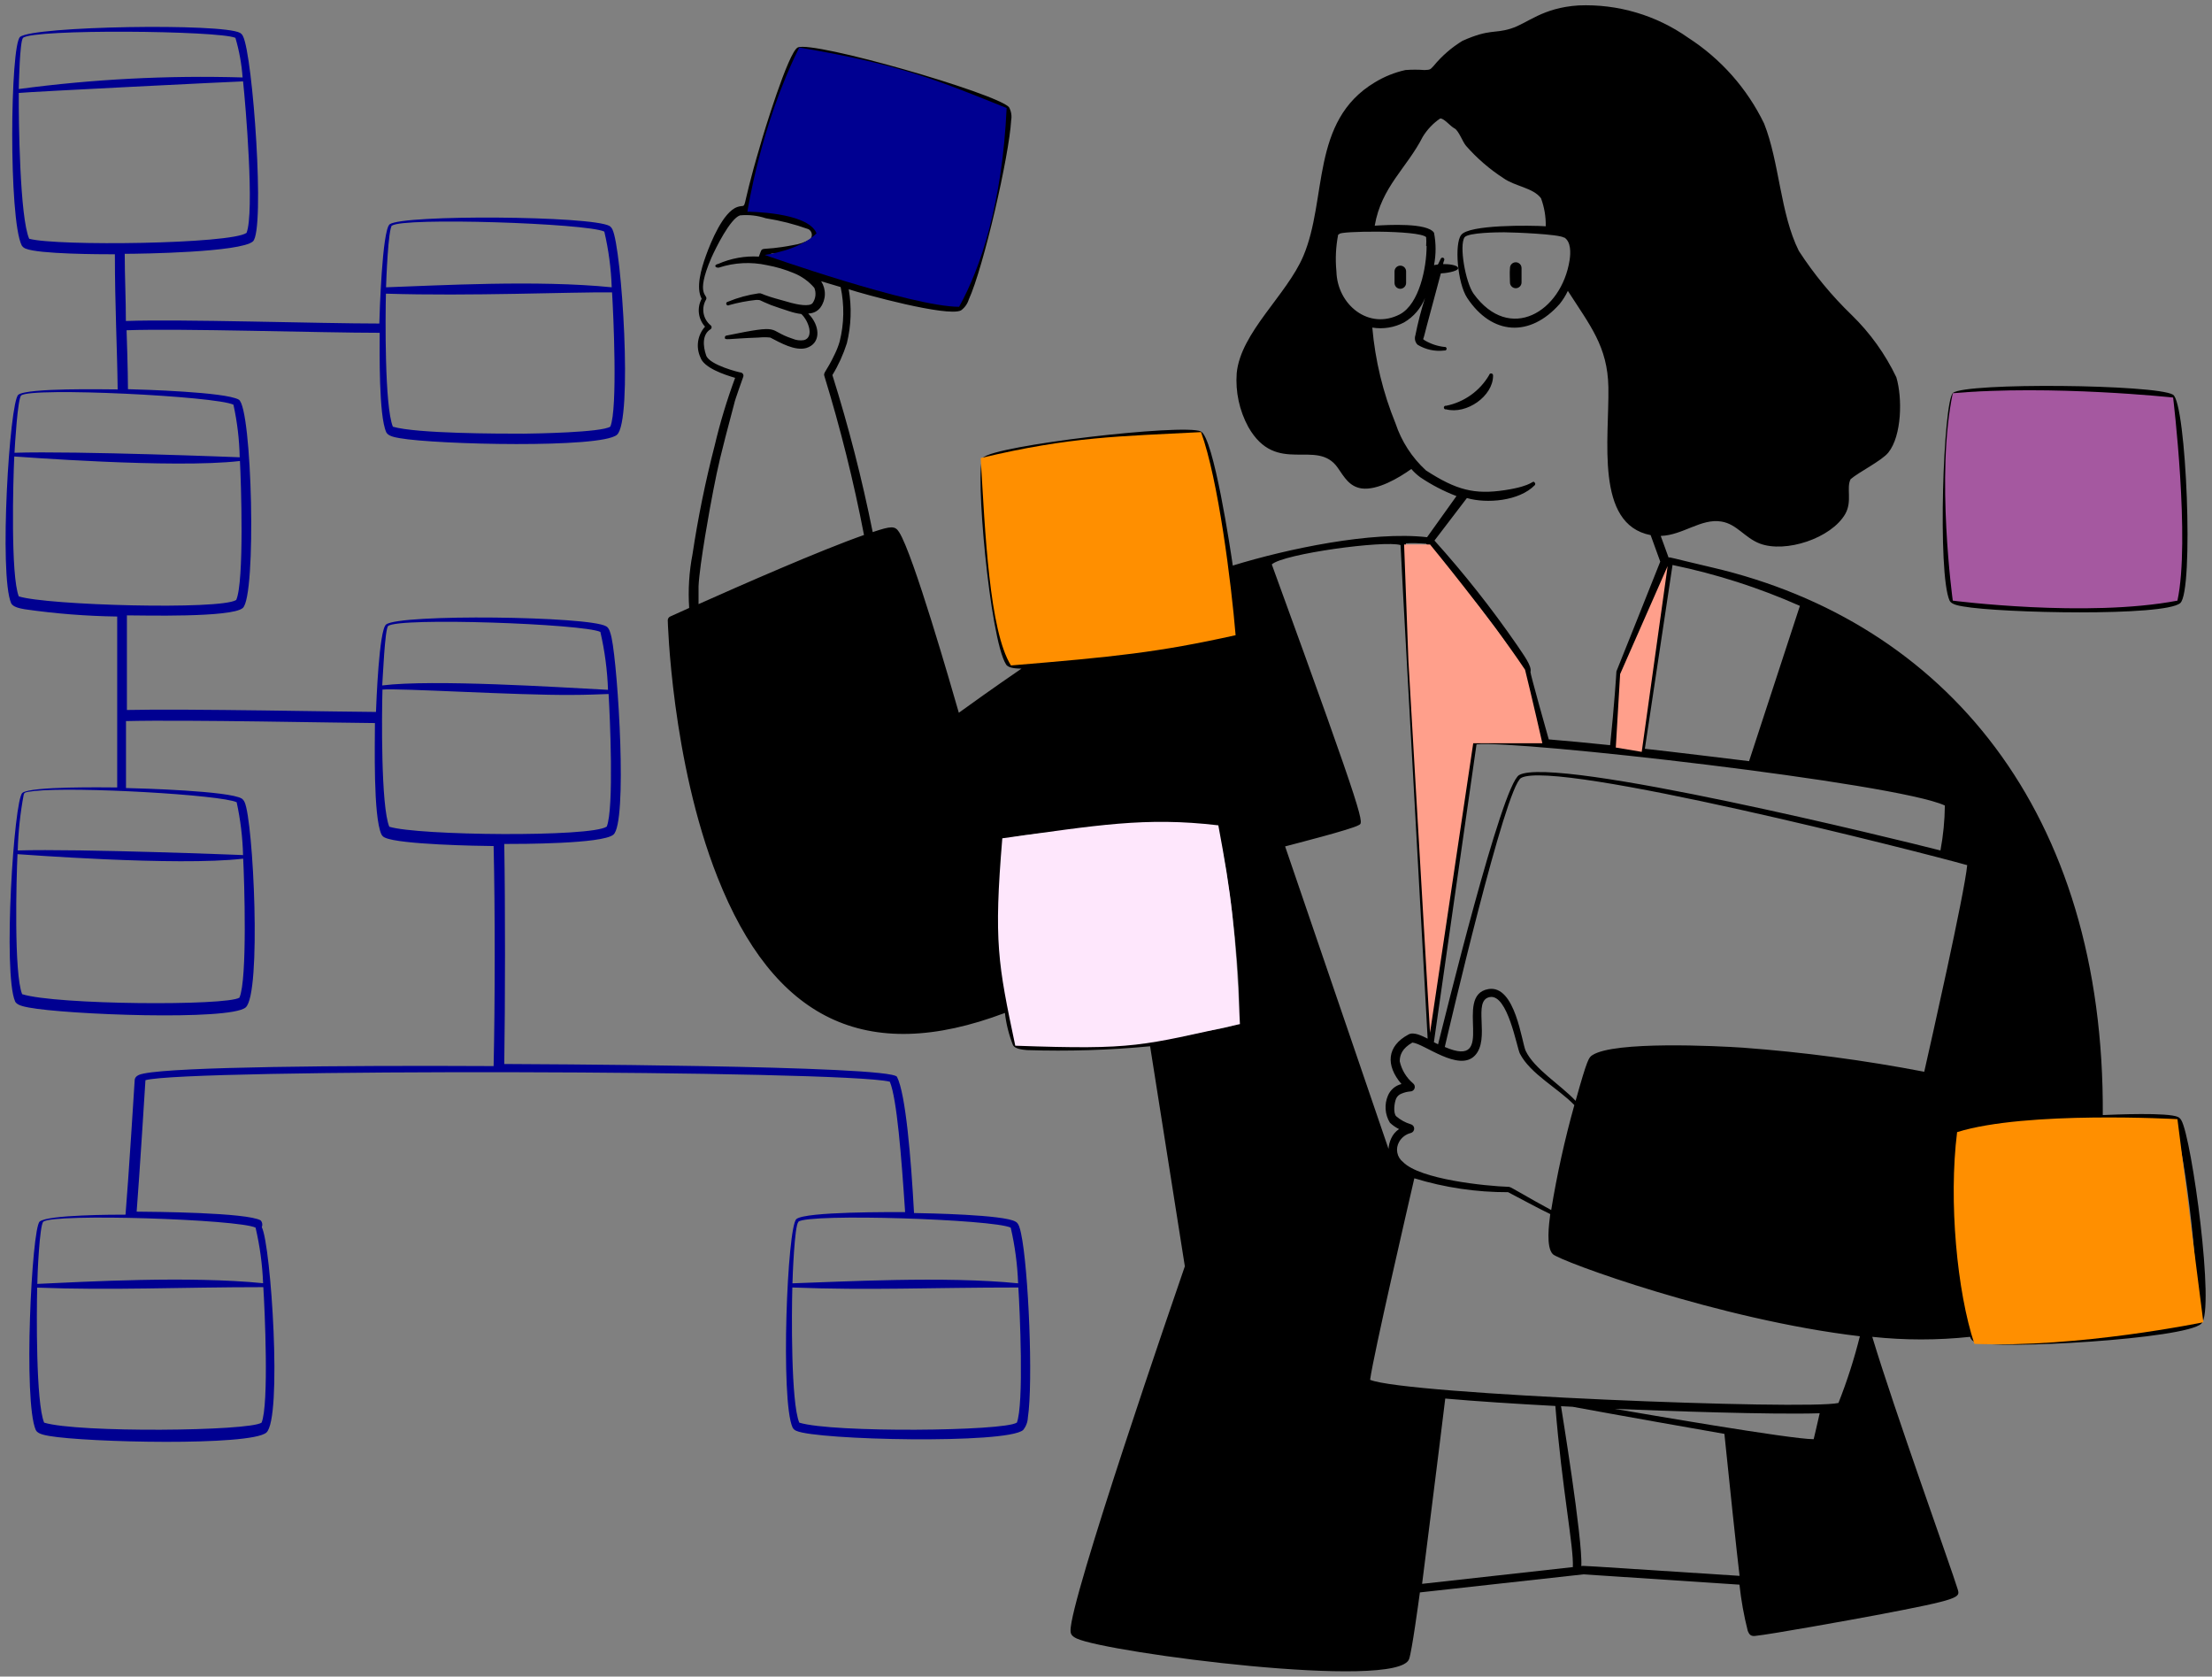 <svg width="256" height="194" viewBox="0 0 256 194" fill="none" xmlns="http://www.w3.org/2000/svg">
<rect x="0" y="0" width="256" height="194" fill="#808080" stroke="none"/>
<g clip-path="url(#clip0_778_64513)">
<path fill-rule="evenodd" clip-rule="evenodd" d="M225.632 69.503C225.846 69.945 226.664 70.079 227.2 70.173C231.568 70.95 250.502 71.352 252.324 69.784C253.919 68.445 253.035 46.549 251.48 45.664C249.47 44.472 227.548 44.244 226.02 45.464C224.908 46.388 224.211 66.408 225.632 69.503ZM226.355 45.745C227.575 44.726 248.988 45.49 250.917 46.428C251.949 49.189 252.619 66.528 251.614 68.994C249.979 70.119 229.947 70.079 226.449 68.994C225.082 65.711 225.591 46.388 226.355 45.745ZM172.34 43.4C171.809 44.309 171.091 45.095 170.234 45.707C169.377 46.319 168.401 46.743 167.369 46.951C167.337 46.943 167.304 46.942 167.272 46.949C167.24 46.955 167.21 46.969 167.184 46.989C167.158 47.009 167.137 47.035 167.123 47.064C167.108 47.094 167.101 47.126 167.101 47.159C167.101 47.191 167.108 47.224 167.123 47.253C167.137 47.282 167.158 47.308 167.184 47.328C167.21 47.348 167.24 47.362 167.272 47.368C167.304 47.375 167.337 47.374 167.369 47.366C169.727 47.983 172.796 45.839 172.796 43.48C172.806 43.42 172.792 43.358 172.757 43.307C172.722 43.257 172.668 43.223 172.608 43.212C172.547 43.202 172.485 43.215 172.435 43.251C172.385 43.286 172.351 43.339 172.34 43.4ZM161.392 31.407V32.747C161.392 32.925 161.463 33.095 161.588 33.221C161.714 33.346 161.884 33.417 162.062 33.417C162.239 33.413 162.407 33.342 162.532 33.217C162.657 33.092 162.729 32.923 162.732 32.747V31.407C162.732 31.229 162.662 31.059 162.536 30.933C162.41 30.807 162.24 30.737 162.062 30.737C161.884 30.737 161.714 30.807 161.588 30.933C161.463 31.059 161.392 31.229 161.392 31.407ZM174.752 32.68C174.752 32.858 174.823 33.028 174.948 33.154C175.074 33.279 175.244 33.35 175.422 33.35C175.6 33.35 175.77 33.279 175.896 33.154C176.021 33.028 176.092 32.858 176.092 32.68V31.018C176.092 30.841 176.021 30.67 175.896 30.544C175.77 30.419 175.6 30.348 175.422 30.348C175.244 30.348 175.074 30.419 174.948 30.544C174.823 30.67 174.752 30.841 174.752 31.018C174.698 31.594 174.752 32.264 174.752 32.68Z" fill="black"/>
<path fill-rule="evenodd" clip-rule="evenodd" d="M252.445 129.615C252.357 129.466 252.233 129.341 252.084 129.254C250.931 128.691 244.66 128.972 243.36 129.026C243.588 93.877 225.069 71.955 198.189 65.671C193.258 64.518 193.244 64.438 193.11 64.518L192.199 62.012C194.772 61.932 196.876 59.949 199.234 60.351C201.016 60.645 201.914 62.227 203.669 62.897C206.644 64.022 211.937 62.294 213.559 59.466C214.389 57.992 213.652 56.465 214.175 55.446C215.113 54.629 217.78 53.316 218.543 52.364C220.111 50.408 220.178 46.026 219.468 43.654C218.186 40.97 216.439 38.534 214.309 36.459C211.991 34.225 209.937 31.735 208.185 29.035C206.028 24.733 205.947 18.784 204.165 14.295C202.201 10.242 199.16 6.807 195.375 4.366C191.678 1.754 187.221 0.44 182.698 0.627C178.477 0.895 176.829 2.691 174.859 3.307C172.89 3.923 172.474 3.307 169.272 4.714C168 5.489 166.867 6.472 165.922 7.622C165.52 8.051 165.546 8.077 164.863 8.104C164.127 8.049 163.388 8.049 162.652 8.104C161.397 8.383 160.197 8.867 159.101 9.538C151.637 14.014 153.647 23.018 150.833 29.638C148.917 34.14 143.584 38.468 143.128 43.172C142.967 45.335 143.432 47.498 144.468 49.403C147.724 55.125 152.401 50.636 154.826 54.133C155.59 55.232 156.166 56.304 157.587 56.518C159.396 56.76 161.861 55.326 163.335 54.267C163.645 54.628 163.996 54.952 164.381 55.232C165.687 56.112 167.09 56.841 168.561 57.403L165.158 62.16C158.779 61.436 148.984 63.5 142.673 65.443C142.445 63.835 140.462 50.555 138.961 49.912C136.884 49.001 115.082 51.533 113.755 52.967C112.777 54.013 114.533 73.912 116.435 76.886C116.717 77.342 117.682 77.355 118.218 77.369C115.082 79.513 112.054 81.683 110.968 82.474C110.124 79.553 105.689 64.103 104.054 61.57C103.585 60.833 103.156 60.846 100.999 61.57C99.769 55.435 98.212 49.369 96.335 43.4C97.039 42.243 97.601 41.006 98.01 39.715C98.51 37.67 98.583 35.544 98.225 33.47C99.859 34.02 109.628 36.7 111.209 35.922C111.634 35.62 111.949 35.187 112.107 34.69C113.836 30.911 116.797 18.007 117.025 13.92C117.119 13.396 117.029 12.857 116.77 12.392C115.203 10.757 94.111 4.687 92.329 5.491C91.243 5.987 88.309 15.621 88.001 16.761C85.441 25.35 86.741 23.46 85.32 23.956C83.686 24.532 82.279 27.976 81.703 29.571C81.126 31.166 80.523 33.309 81.207 34.569C80.929 35.081 80.818 35.667 80.887 36.246C80.957 36.824 81.204 37.367 81.595 37.798C81.169 38.273 80.891 38.863 80.796 39.494C80.701 40.125 80.792 40.77 81.059 41.349C81.448 42.569 83.873 43.373 85.079 43.721C84.127 46.287 83.335 48.91 82.707 51.574C81.639 55.708 80.784 59.894 80.148 64.116C79.752 66.168 79.621 68.262 79.76 70.347L77.562 71.339C77.477 71.377 77.406 71.44 77.356 71.518C77.306 71.597 77.28 71.688 77.281 71.781C77.281 71.781 77.696 88.022 83.043 101.516C89.501 117.85 100.128 123.317 116.301 117.207C116.447 118.489 116.763 119.746 117.239 120.946C117.481 121.374 118.298 121.455 118.847 121.508C123.604 121.664 128.367 121.516 133.105 121.066L137.125 146.526C136.04 149.662 123.725 185.386 123.899 188.709C123.899 189.058 124.033 189.326 124.609 189.594C128.16 191.242 161.808 195.637 163.081 191.966C163.402 191.068 164.18 185.346 164.327 184.261L183.261 182.17L201.311 183.363C201.505 185.17 201.828 186.961 202.276 188.723C202.437 189.125 202.624 189.339 203.093 189.299C204.875 189.125 214.376 187.41 217.002 186.914C227.079 185.011 226.851 184.85 226.557 183.859C225.846 181.514 219.254 163.223 216.681 154.687C220.444 155.088 224.24 155.088 228.004 154.687C228.044 154.832 228.121 154.964 228.226 155.072C228.332 155.18 228.463 155.259 228.607 155.303C231.059 156.201 252.968 154.955 254.764 153.159C256.385 151.725 253.665 131.652 252.445 129.615ZM92.356 6.067C92.503 5.84 92.449 5.746 93.629 5.92C98.546 6.617 114.626 11.803 116.02 13.022C116.288 16.09 112.308 32.934 110.74 34.971C109.601 35.36 102.044 33.43 100.878 33.122C92.007 30.804 92.356 30.442 90.332 29.973C89.287 29.611 89.18 29.598 89.207 29.45C89.21 29.417 89.225 29.386 89.25 29.364C89.275 29.342 89.307 29.33 89.341 29.33C90.546 29.33 93.776 29.236 94.567 28.298C94.741 28.107 94.871 27.88 94.948 27.633C95.025 27.386 95.046 27.126 95.01 26.87C94.974 26.614 94.882 26.369 94.741 26.152C94.599 25.936 94.412 25.753 94.191 25.618C92.469 24.928 90.669 24.451 88.831 24.198C88.282 24.09 87.612 23.903 86.942 23.822C87.867 19.642 90.922 8.292 92.356 6.067ZM80.845 69.905V67.828C80.966 65.282 82.185 58.595 82.547 56.76C83.136 53.785 83.27 53.115 84.986 46.656C84.986 46.482 86.017 43.601 86.017 43.601C86.036 43.551 86.043 43.497 86.04 43.444C86.036 43.391 86.021 43.339 85.996 43.292C85.97 43.245 85.935 43.204 85.893 43.172C85.85 43.14 85.801 43.117 85.749 43.105C85.602 43.105 82.118 42.247 81.729 41.135C81.341 40.023 81.26 38.683 82.239 38.093C82.275 38.067 82.304 38.033 82.324 37.993C82.344 37.954 82.355 37.91 82.355 37.865C82.355 37.821 82.344 37.777 82.324 37.738C82.304 37.698 82.275 37.664 82.239 37.638C81.81 37.286 81.522 36.793 81.426 36.247C81.33 35.701 81.433 35.139 81.716 34.663C82.024 34.033 80.376 34.341 82.332 29.826C82.828 28.713 84.503 25.296 85.642 24.921C86.651 24.823 87.669 24.937 88.63 25.256C90.31 25.521 91.961 25.942 93.561 26.516C93.663 26.57 93.751 26.648 93.818 26.742C93.885 26.836 93.929 26.945 93.947 27.059C93.966 27.173 93.957 27.29 93.923 27.4C93.888 27.51 93.829 27.611 93.749 27.695C93.16 28.029 92.516 28.251 91.846 28.352C87.625 29.182 88.376 28.258 87.826 29.692C86.214 29.597 84.602 29.886 83.123 30.536C82.547 30.656 82.788 31.032 83.203 30.965C84.999 30.376 86.919 30.279 88.764 30.683C89.835 30.879 90.882 31.189 91.886 31.608C92.798 31.978 93.606 32.562 94.245 33.309C94.359 33.593 94.401 33.9 94.369 34.204C94.336 34.508 94.229 34.799 94.057 35.051C93.736 35.547 92.181 35.212 91.592 35.051C90.788 34.81 89.944 34.609 89.153 34.355C88.041 34.006 88.161 33.913 87.813 33.939C86.584 34.113 85.382 34.442 84.235 34.917C84.203 34.921 84.171 34.932 84.144 34.95C84.117 34.968 84.093 34.991 84.076 35.019C84.059 35.047 84.049 35.078 84.046 35.111C84.043 35.143 84.047 35.176 84.059 35.207C84.071 35.237 84.089 35.265 84.113 35.287C84.137 35.309 84.165 35.326 84.196 35.336C84.228 35.345 84.261 35.347 84.293 35.342C84.325 35.337 84.356 35.325 84.382 35.306C85.409 35.017 86.458 34.815 87.518 34.703C88.121 34.703 87.733 34.703 89.247 35.306C89.93 35.561 90.587 35.762 91.31 36.003C91.776 36.162 92.256 36.275 92.744 36.338C93.602 37.142 94.218 39.018 93.066 39.353C92.613 39.431 92.147 39.375 91.726 39.192C88.657 38.187 90.734 37.464 84.074 38.83C84.02 38.837 83.97 38.864 83.935 38.907C83.9 38.949 83.883 39.003 83.887 39.058C83.887 39.407 84.115 39.192 87.799 39.058C88.245 39.013 88.694 39.013 89.139 39.058C90.292 39.648 92.007 40.653 93.334 40.264C94.955 39.742 94.901 37.946 93.856 36.633C93.481 36.177 93.441 36.311 93.763 36.258C93.998 36.232 94.225 36.158 94.43 36.041C94.635 35.923 94.814 35.764 94.955 35.574C95.272 35.136 95.45 34.613 95.464 34.072C95.479 33.532 95.329 33 95.035 32.546L97.287 33.216C97.732 35.291 97.696 37.441 97.18 39.5C97.036 40.003 96.847 40.492 96.617 40.961C95.638 43.025 95.277 43.092 95.397 43.48C97.259 49.535 98.794 55.685 99.993 61.905C94.942 63.674 85.682 67.748 80.845 69.905ZM186.879 163.022C192.614 163.263 204.942 163.705 210.597 163.531C210.209 165.219 209.967 166.291 209.9 166.532C207.207 166.532 189.8 163.517 186.879 163.022ZM212.768 162.338C209.177 163.182 162.558 161.36 158.565 159.658C158.98 156.657 162.893 139.786 163.684 136.342C167.201 137.419 170.86 137.961 174.538 137.95C175.878 138.647 178.089 139.853 179.415 140.483C179.268 141.622 178.906 144.315 179.71 145.119C180.514 145.923 199.02 152.717 215.247 154.62C214.592 157.245 213.764 159.823 212.768 162.338ZM163.255 130.084C162.638 129.897 162.067 129.582 161.58 129.16C161.232 128.785 161.352 127.646 161.58 127.11C161.705 126.849 161.926 126.647 162.196 126.547C162.524 126.405 162.872 126.318 163.228 126.292C163.335 126.29 163.438 126.255 163.524 126.192C163.61 126.129 163.675 126.042 163.71 125.941C163.745 125.841 163.748 125.732 163.719 125.629C163.691 125.527 163.632 125.436 163.55 125.368C162.766 124.707 162.22 123.808 161.995 122.808C161.995 122.071 162.277 121.307 163.456 120.637C164.796 120.745 168.816 124.068 170.679 122.152C172.541 120.235 170.344 115.746 172.421 115.371C174.498 114.996 175.543 121.24 175.905 121.924C177.111 124.269 180.353 125.944 182.203 127.873C181.086 131.868 180.191 135.921 179.523 140.014C176.843 138.58 174.859 137.334 174.658 137.334C171.858 137.24 164.34 136.463 162.384 134.466C162.036 134.197 161.798 133.811 161.714 133.38C161.63 132.948 161.706 132.501 161.928 132.121C162.071 131.869 162.263 131.649 162.494 131.474C162.724 131.299 162.988 131.173 163.268 131.103C163.383 131.075 163.485 131.009 163.557 130.915C163.63 130.822 163.668 130.706 163.667 130.588C163.665 130.47 163.624 130.356 163.549 130.264C163.474 130.173 163.37 130.109 163.255 130.084ZM178.183 85.462C175.693 85.224 173.192 85.126 170.692 85.168C170.37 85.168 170.102 85.328 170.009 85.636C169.781 86.494 165.989 114.366 165.801 115.733C164.997 102.333 164.166 88.223 163.55 77.878C168.213 85.315 168.615 86.052 169.352 85.529C171.837 83.486 174.187 81.284 176.387 78.936C176.789 80.424 177.432 82.849 178.183 85.462ZM190.444 80.759C189.532 79.419 188.635 78.079 188.3 77.583L192.628 66.689L190.444 80.759ZM193.566 65.376C198.634 66.421 203.576 68.007 208.306 70.106C208.105 70.736 205.519 78.642 202.423 88.075C201.003 87.901 192.869 86.909 190.363 86.641L193.566 65.376ZM188.085 79.07L190.202 82.26L189.532 86.548L187.455 86.28C187.764 83.372 187.978 80.612 188.085 79.07ZM225.083 93.207C225.066 94.952 224.895 96.692 224.573 98.407C219.977 97.228 179.884 87.365 175.811 89.683C173.774 90.862 167.074 118.359 166.431 120.838L165.948 120.597C168.066 105.71 170.88 86.186 170.88 86.132C175.449 85.61 219.468 90.594 225.083 93.207ZM201.7 121.227C198.698 121.026 186.785 120.436 184.28 122.098C183.891 122.366 183.73 122.42 182.35 127.378C180.568 125.488 177.58 123.706 176.575 121.602C176.119 120.678 175.382 113.924 172.26 114.447C168.052 115.157 173.426 123.827 167.208 121.147C167.61 119.445 174.203 91.064 176.039 90.018C179.925 87.807 222.309 98.594 227.669 100.109C227.361 103.378 223.421 120.825 222.697 124.014C215.758 122.681 208.747 121.75 201.7 121.227ZM181.064 27.494C181.814 28.003 181.787 29.223 181.653 30.107C180.715 36.097 174.712 39.728 170.545 33.993C169.593 32.653 168.856 28.392 169.499 27.454C169.928 26.904 173.385 26.878 174.082 26.878C175.369 26.891 180.394 27.092 181.01 27.494H181.064ZM165.104 28.459C165.104 30.978 164.26 35.159 162.022 36.365C158.418 38.241 154.759 35.266 154.666 31.393C154.528 29.98 154.596 28.553 154.867 27.159L155.001 27.092C154.786 26.717 164.206 26.596 165.051 27.44C165.079 27.779 165.079 28.12 165.051 28.459H165.104ZM169.767 57.63C172.086 58.3 175.824 57.979 177.62 56.143C177.657 56.103 177.678 56.051 177.678 55.996C177.678 55.941 177.657 55.888 177.62 55.848C177.312 55.473 177.62 56.197 174.136 56.719C170.652 57.242 168.548 56.719 165.024 54.428C163.404 52.94 162.191 51.062 161.5 48.974C160.057 45.44 159.153 41.709 158.82 37.906C160.081 38.112 161.375 37.901 162.505 37.303C163.601 36.661 164.451 35.67 164.917 34.489C164.464 35.905 164.093 37.345 163.804 38.803C163.742 38.99 163.732 39.191 163.777 39.383C163.822 39.574 163.92 39.75 164.059 39.889C164.986 40.455 166.076 40.691 167.154 40.559C167.186 40.567 167.219 40.568 167.251 40.561C167.283 40.554 167.313 40.541 167.339 40.521C167.365 40.501 167.386 40.475 167.4 40.446C167.414 40.416 167.422 40.384 167.422 40.351C167.422 40.319 167.414 40.286 167.4 40.257C167.386 40.228 167.365 40.202 167.339 40.182C167.313 40.162 167.283 40.148 167.251 40.141C167.219 40.135 167.186 40.135 167.154 40.144C166.359 40.055 165.592 39.799 164.903 39.393C164.595 39.179 164.729 39.313 164.823 38.87C164.917 38.428 166.659 32.036 166.752 31.634C167.168 31.634 168.749 31.42 168.749 31.032C168.749 30.643 167.489 30.536 167.02 30.562C167.02 30.388 167.101 30.241 167.141 30.107C167.162 30.054 167.162 29.994 167.139 29.941C167.116 29.889 167.074 29.847 167.02 29.826C166.967 29.804 166.907 29.805 166.855 29.828C166.802 29.85 166.76 29.893 166.739 29.946C166.27 30.857 166.592 30.522 165.962 30.683C166.204 29.444 166.204 28.17 165.962 26.931C165.198 25.752 160.602 26.02 159.101 26.114C159.865 21.625 162.84 19.414 164.662 15.822C165.173 14.989 165.853 14.272 166.659 13.719C167.061 13.611 167.851 14.617 168.334 14.858C168.816 15.099 169.272 16.425 169.674 16.881C170.938 18.32 172.394 19.578 174.002 20.62C175.342 21.571 177.432 21.718 178.343 22.938C178.728 23.975 178.915 25.075 178.893 26.181C177.164 26.073 169.955 25.966 169.097 27.199C168.32 28.191 168.655 32.72 169.794 34.462C172.662 38.803 177.07 39.072 180.514 35.159C180.884 34.697 181.199 34.193 181.452 33.658C184.025 37.678 186.048 40.077 186.142 44.793C186.249 50.77 184.561 60.672 191.033 61.919L192.145 64.987C186.785 78.468 187.067 77.623 187.067 77.757C187.067 77.891 186.812 81.777 186.343 86.226C183.77 85.958 181.372 85.73 179.241 85.556C179.08 85.007 177.084 77.905 177.124 77.757C177.325 77.087 176.32 75.774 175.543 74.608C172.628 70.389 169.446 66.36 166.015 62.548L169.767 57.63ZM165.051 62.91C165.278 63.258 174.926 73.871 176.106 77.771C173.938 80.174 171.595 82.413 169.097 84.471C168.2 83.291 165.774 79.406 163.469 75.774C163.054 68.766 162.773 63.888 162.706 62.87C163.456 62.816 164.3 62.856 164.997 62.91H165.051ZM117.199 76.31C115.672 73.63 113.554 56.21 114.05 53.53C114.05 53.289 114.05 53.209 115.176 52.9C119.973 51.654 136.803 50.22 138.572 50.823C139.912 53.436 142.847 70.495 142.15 73.121C140.783 74.22 121.139 76.993 117.146 76.31H117.199ZM118.137 120.396C116.596 117.368 115.457 97.951 116.221 97.214C117.36 96.115 138.746 95.177 140.77 95.968C142.11 98.782 144.013 116.068 143.222 118.413C141.4 119.78 121.3 121.12 118.084 120.396H118.137ZM148.729 97.938C149.694 97.683 156.421 95.968 157.225 95.486C157.801 95.15 158.458 96.236 147.188 65.309C148.528 64.076 160.24 62.495 162.089 63.071C162.089 63.808 163.845 95.084 165.225 120.182C164.568 119.86 163.617 119.364 163.014 119.699C160.495 121.039 160.334 123.264 162.196 125.435C161.848 125.52 161.525 125.685 161.253 125.918C160.981 126.151 160.767 126.444 160.629 126.775C160.414 127.277 160.322 127.825 160.362 128.37C160.402 128.915 160.571 129.443 160.856 129.91C161.169 130.209 161.526 130.458 161.915 130.647C161.515 130.915 161.199 131.292 161.004 131.733C160.828 132.112 160.724 132.521 160.696 132.939L148.729 97.938ZM182.082 181.326L164.582 183.269C164.662 182.626 166.632 167.095 167.262 161.829C170.906 162.151 175.302 162.432 180.005 162.687C180.782 172.348 182.149 179.021 182.028 181.326H182.082ZM183.007 181.219C183.194 178.164 180.675 162.847 180.662 162.713L182.002 162.78C186.558 163.625 198.296 165.702 199.569 165.916C199.998 170.231 201.07 180.281 201.324 182.344C181.345 181.058 183.502 181.165 182.94 181.219H183.007ZM254.107 152.543C252.767 153.615 233.082 155.41 229.022 154.526C227.454 151.484 226.342 132.081 227.106 131.344C228.258 130.232 249.645 129.321 251.641 130.098C252.901 132.898 254.844 150.251 254.053 152.543H254.107Z" fill="black"/>
<path fill-rule="evenodd" clip-rule="evenodd" d="M118.164 142.694C118.057 142.211 117.91 141.515 117.521 141.354C116.181 140.55 107.35 140.389 105.783 140.362C105.434 133.97 104.818 126.587 103.813 124.604C103.156 123.264 59.847 123.13 58.36 123.116C58.467 115.907 58.48 104.919 58.36 97.656C60.249 97.656 69.683 97.656 70.983 96.584C72.644 95.244 71.532 77.355 70.782 73.804C70.674 73.322 70.514 72.625 70.138 72.464C68.182 71.299 46.233 71.017 44.678 72.263C43.861 72.947 43.553 81.322 43.513 82.38C40.444 82.38 21.47 81.992 14.689 82.153V71.205C16.445 71.205 26.749 71.486 28.089 70.361C29.711 69.021 29.175 47.125 27.634 46.241C26.093 45.356 16.471 45.075 14.81 45.035C14.81 43.132 14.662 38.335 14.649 38.214C20.853 37.986 37.201 38.509 43.941 38.509C43.941 40.613 43.821 48.103 44.705 50.019C44.92 50.475 45.737 50.609 46.273 50.703C50.534 51.453 69.535 51.895 71.398 50.314C73.261 48.733 71.961 28.7 70.876 26.543C70.804 26.387 70.693 26.254 70.554 26.154C68.531 24.961 46.608 24.814 45.094 25.953C44.223 26.69 43.928 36.284 43.901 37.437C37.054 37.437 20.947 36.914 14.569 37.142C14.569 34.556 14.435 31.943 14.435 29.37C16.337 29.37 27.835 29.196 29.268 27.936C30.702 26.677 29.268 6.376 28.116 4.178C28.044 4.022 27.928 3.892 27.781 3.803C25.744 2.664 3.822 3.012 2.321 4.272C1.182 5.263 0.981 25.296 2.509 28.392C2.614 28.565 2.775 28.697 2.964 28.767C4.492 29.41 11.621 29.424 13.296 29.424C13.296 35.413 13.564 40.278 13.617 45.061C12.277 45.061 3.139 44.86 2.12 45.678C1.102 46.495 -0.131 66.515 1.289 69.798C1.49 70.24 2.308 70.401 2.844 70.495C6.395 71.007 9.976 71.289 13.564 71.339V91.117C12.291 91.117 3.567 90.956 2.589 91.747C1.611 92.538 0.325 112.584 1.745 115.867C1.946 116.323 2.763 116.47 3.299 116.577C7.641 117.408 26.562 118.132 28.424 116.577C30.287 115.023 29.322 94.936 28.304 92.806C28.231 92.647 28.121 92.509 27.982 92.404C26.521 91.519 16.364 91.224 14.582 91.184V83.439C21.523 83.265 39.721 83.653 43.392 83.667C43.392 85.931 43.178 94.467 44.142 96.544C44.23 96.724 44.384 96.863 44.571 96.933C46.3 97.723 55.291 97.884 57.127 97.898C57.301 105.187 57.288 116.202 57.127 123.358C39.117 123.264 20.438 123.451 16.672 124.215C16.27 124.296 15.614 124.43 15.587 124.992C15.587 124.992 14.864 136.57 14.528 140.55C13.336 140.55 5.497 140.55 4.586 141.354C3.675 142.158 2.67 162.231 4.144 165.474C4.345 165.916 5.162 166.063 5.698 166.157C9.973 166.908 28.96 167.35 30.823 165.769C32.685 164.187 31.372 144.114 30.3 141.997C30.354 141.869 30.371 141.729 30.35 141.591C30.329 141.454 30.27 141.326 30.18 141.22C28.639 140.295 17.637 140.215 15.815 140.201C16.137 136.181 16.833 124.992 16.833 124.992C21.416 123.652 97.649 123.813 102.982 125.167C103.799 127.123 104.322 133.836 104.751 140.255C103.411 140.255 93.227 140.175 92.168 141.059C91.109 141.943 90.305 162.057 91.726 165.179C91.82 165.359 91.978 165.497 92.168 165.568C94.54 166.64 116.476 167.122 118.405 165.474C118.737 165.072 118.93 164.574 118.955 164.053C119.585 159.98 119.035 146.714 118.164 142.694ZM45.375 26.114C46.568 25.122 67.954 25.832 69.938 26.797C70.435 28.912 70.722 31.071 70.795 33.243C62.206 32.372 50.601 33.042 44.678 33.243C44.705 32.439 44.92 26.435 45.375 26.074V26.114ZM44.665 33.98C54.42 34.288 65.998 33.779 70.835 33.832C70.983 36.204 71.505 47.313 70.634 49.363C69.643 50.046 61.831 50.167 60.638 50.18C57.757 50.18 48.256 50.18 45.469 49.376C44.504 47.031 44.598 36.619 44.665 33.939V33.98ZM2.67 4.379C3.862 3.334 25.289 3.535 27.245 4.379C27.685 5.873 27.963 7.409 28.076 8.962C19.42 8.707 10.757 9.155 2.174 10.302C2.187 9.819 2.281 4.727 2.67 4.379ZM3.38 27.628C2.294 25.203 2.147 13.92 2.174 10.757C3.299 10.623 27.634 9.417 28.13 9.417C28.424 12.097 29.47 24.6 28.532 26.945C26.736 28.244 6.569 28.499 3.38 27.628ZM2.455 45.758C3.675 44.78 25.047 45.839 27.017 46.83C27.456 48.83 27.698 50.867 27.741 52.914C27.875 52.914 8.793 52.163 1.678 52.391C1.718 51.601 2.04 46.08 2.455 45.758ZM27.714 115.438C26.24 116.403 6.475 116.282 2.562 115.036C1.598 112.638 1.892 101.636 2.026 98.836C2.16 98.836 20.478 100.256 28.143 99.358C28.277 101.81 28.639 113.348 27.714 115.425V115.438ZM27.392 92.846C27.829 94.85 28.076 96.892 28.13 98.943C28.264 98.943 9.222 98.192 2.053 98.407C2.113 96.253 2.341 94.107 2.737 91.988C2.83 91.72 2.737 91.667 3.943 91.533C8.74 90.997 25.677 91.975 27.392 92.832V92.846ZM2.174 69.007C1.222 66.609 1.517 55.688 1.651 52.82C1.812 52.82 20.076 54.24 27.768 53.343C27.902 55.808 28.277 67.279 27.339 69.423C25.53 70.602 5.403 70.039 2.174 69.007ZM30.474 148.938C30.635 151.431 31.145 162.512 30.273 164.616C28.853 165.608 9.008 165.809 5.108 164.616C4.144 162.285 4.237 151.792 4.304 148.992C12.947 149.327 20.8 148.938 30.474 148.938ZM29.577 142.051C30.072 144.162 30.364 146.316 30.448 148.483C21.925 147.625 9.919 148.308 4.318 148.563C4.318 147.719 4.572 141.729 5.015 141.367C6.221 140.376 27.593 141.086 29.577 142.051ZM44.92 72.438C46.153 71.406 67.539 72.183 69.482 73.121C69.992 75.321 70.288 77.564 70.366 79.821C64.551 79.513 50.079 78.588 44.236 79.312C44.303 78.548 44.531 72.799 44.92 72.438ZM45.054 95.66C44.075 93.315 44.183 82.595 44.263 79.794C46.153 79.607 59.821 80.464 66.172 80.411C67.793 80.411 69.254 80.344 70.433 80.303C70.581 82.689 71.076 93.583 70.219 95.646C68.463 96.893 48.31 96.692 45.054 95.66ZM92.396 141.367C93.602 140.376 114.975 141.086 116.972 142.051C117.463 144.167 117.75 146.325 117.829 148.496C109.387 147.638 97.166 148.322 91.713 148.496C91.726 147.786 91.954 141.769 92.396 141.407V141.367ZM117.668 164.616C116.208 165.608 96.362 165.809 92.503 164.616C91.525 162.298 91.619 151.766 91.699 148.978C100.717 149.327 107.484 148.978 117.856 148.978C118.017 151.444 118.526 162.566 117.668 164.656V164.616Z" fill="#000091"/>
<g style="mix-blend-mode:multiply">
<path d="M116.5 12.5C109 9.5 104.5 7.5 92.5 5.5C88 14.5 86.5 24.5 86.5 24.5C86.5 24.5 93.5 24.5 94.5 27C92.5 29 88.5 29.5 88.5 29.5C88.5 29.5 105.5 35.5 111 35.5C113.5 31 116 23.5 116.5 12.5Z" fill="#000091"/>
</g>
<g style="mix-blend-mode:multiply">
<path d="M139 50C129.5 50.5 124 50.5 113.5 53C114 61.5 114.5 73 117 77C129 76 134 75.5 143 73.5C142.5 67.5 141 55.5 139 50Z" fill="#FF8F00"/>
</g>
<g style="mix-blend-mode:multiply">
<path d="M141 95.5C132.5 94.5 127 95.5 116 97C115 109 115.5 111.5 117.5 121C131.5 121.5 132 121 143.5 118.5C143 107.5 142.5 103.5 141 95.5Z" fill="#FEE7FC"/>
</g>
<g style="mix-blend-mode:multiply">
<path d="M251.5 46C251.5 46 237.5 44.5 226 45.5C224 55 226 69.5 226 69.5C226 69.5 241.5 71.5 252 69.5C253.5 62.5 251.5 46 251.5 46Z" fill="#A558A0"/>
</g>
<g style="mix-blend-mode:multiply">
<path d="M252 129.5C252 129.5 234.5 128.5 226.5 131C225.5 139 226.5 149.5 228.5 155.5C240.5 156 255 153 255 153L252 129.5Z" fill="#FF8F00"/>
</g>
<g style="mix-blend-mode:multiply">
<path d="M163 76.5L162.5 63H165.5C165.5 63 172.5 71.5 176.5 77.5C177.281 80.624 178.5 86 178.5 86H170.5L165.5 119.5L163 76.5Z" fill="#FF9F8B"/>
<path d="M187.5 78L193 65.5L190.698 82L190 87L187 86.5L187.5 78Z" fill="#FF9F8B"/>
</g>
</g>
<defs>
<clipPath id="clip0_778_64513">
<rect width="256" height="194" fill="white"/>
</clipPath>
</defs>
</svg>
